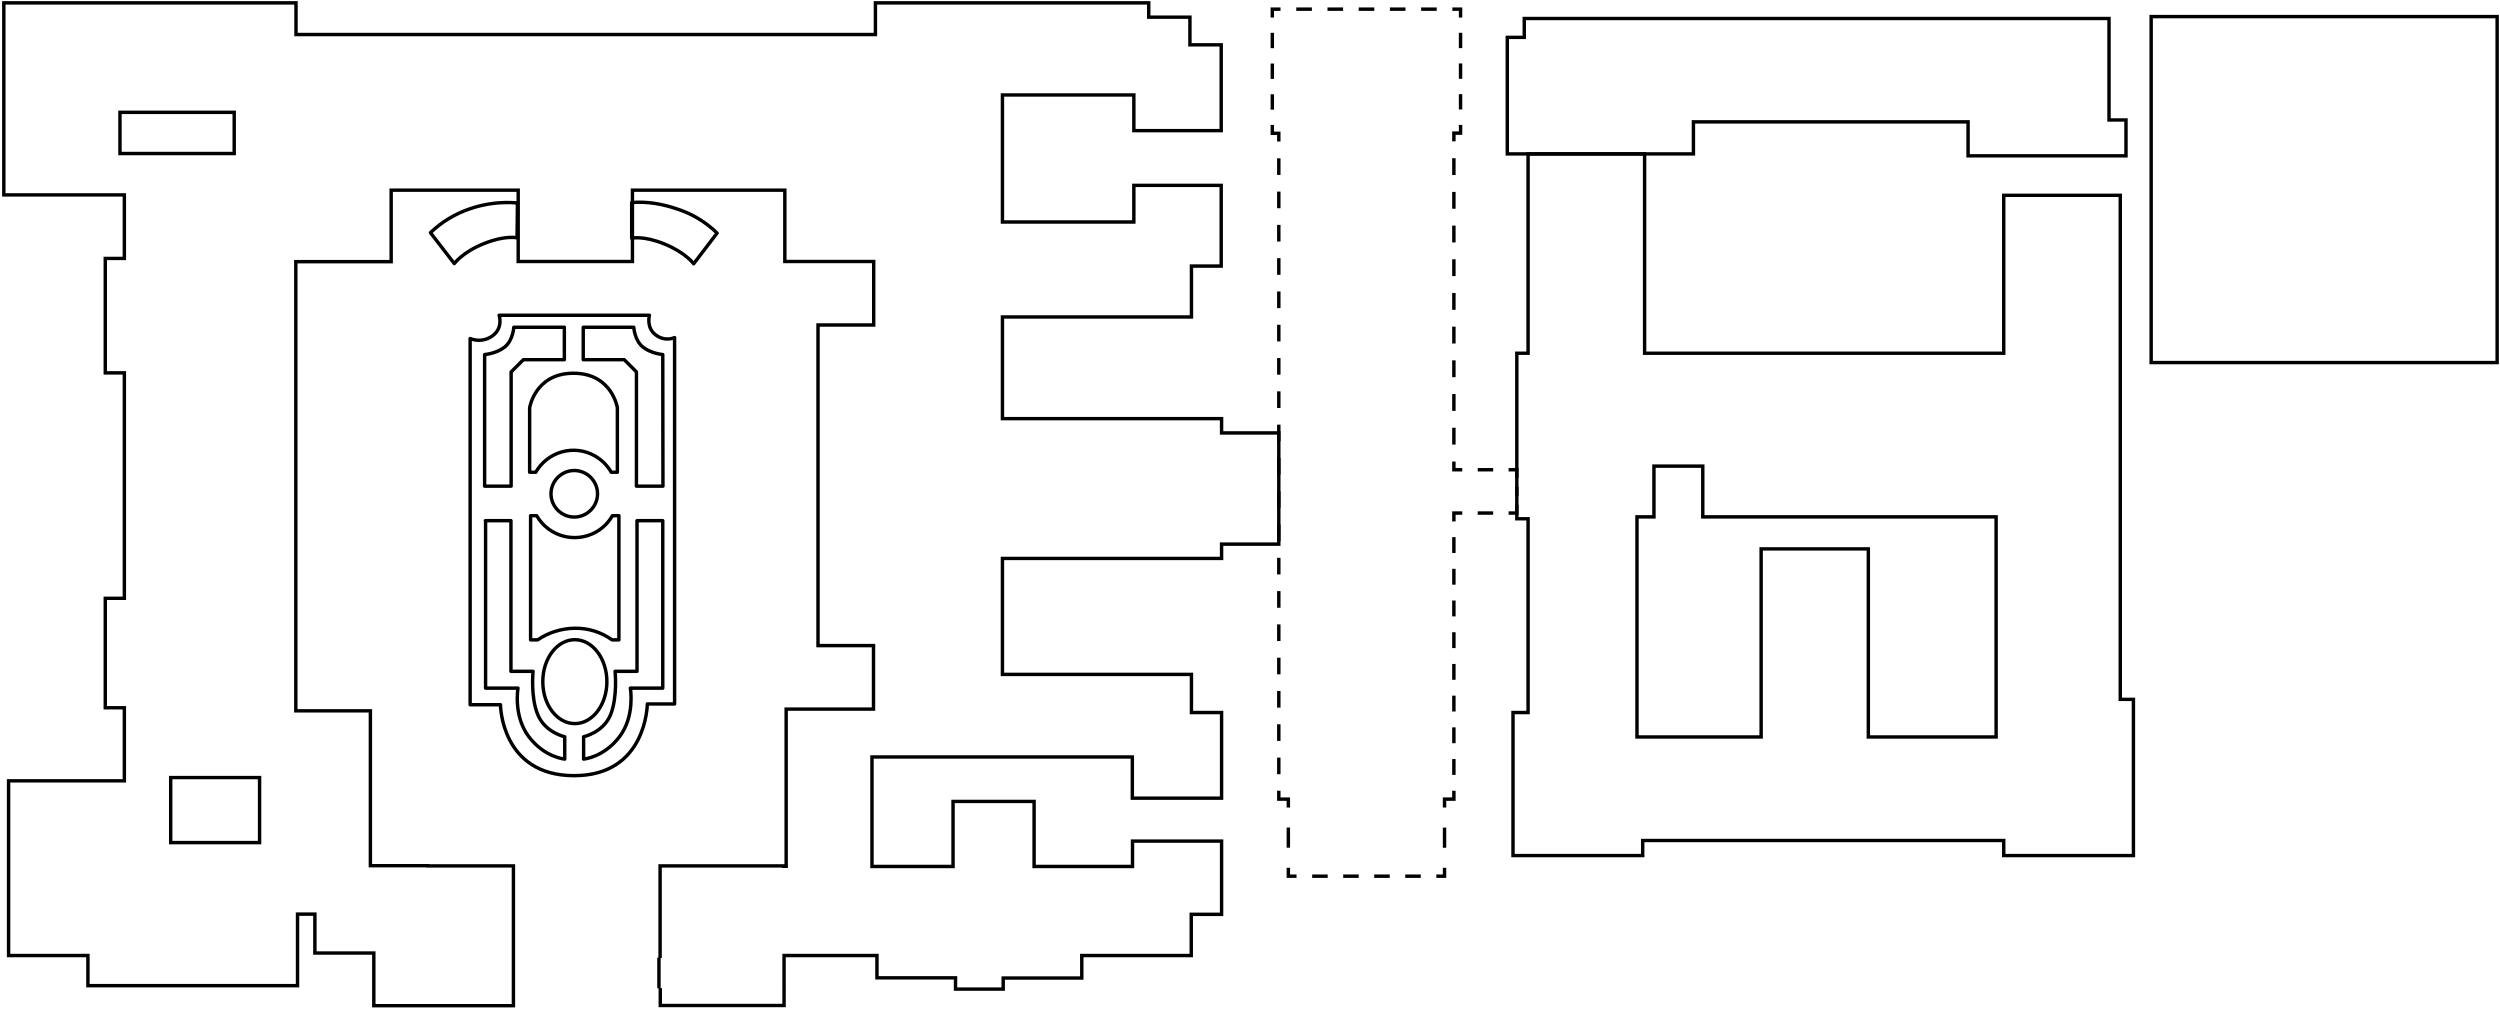 <?xml version="1.0" encoding="utf-8"?>
<!-- Generator: Adobe Illustrator 24.0.3, SVG Export Plug-In . SVG Version: 6.00 Build 0)  -->
<svg version="1.1" id="svg2" xmlns="http://www.w3.org/2000/svg" xmlns:xlink="http://www.w3.org/1999/xlink" x="0px" y="0px"
	 viewBox="0 0 1310.8 528.8" style="enable-background:new 0 0 1310.8 528.8;" xml:space="preserve">
<style type="text/css">
	.st0{fill:none;stroke:#000000;stroke-width:1.8;stroke-miterlimit:10;}
	.st1{fill:none;stroke:#000000;stroke-width:1.8;stroke-linejoin:round;}
	.st2{fill:none;stroke:#000000;stroke-width:1.8;stroke-linecap:round;stroke-linejoin:round;}
	.st3{fill:none;stroke:#000000;stroke-width:1.8;stroke-miterlimit:2.18;}
	.st4{fill:none;stroke:#000000;stroke-width:1.8;stroke-miterlimit:10;stroke-dasharray:8.057,8.057;}
	.st5{fill:none;stroke:#000000;stroke-width:1.8;stroke-miterlimit:10;stroke-dasharray:8.728,8.728;}
	.st6{fill:none;stroke:#000000;stroke-width:1.8;stroke-miterlimit:10;stroke-dasharray:10.567,10.567;}
	.st7{fill:none;stroke:#000000;stroke-width:1.8;stroke-miterlimit:10;stroke-dasharray:8.133,8.133;}
	.st8{fill:none;stroke:#000000;stroke-width:1.8;stroke-miterlimit:10;stroke-dasharray:8.312,8.312;}
	.st9{fill:none;stroke:#000000;stroke-width:1.8;stroke-miterlimit:10;stroke-dasharray:8.1,8.1;}
	.st10{fill:none;stroke:#000000;stroke-width:1.8;stroke-miterlimit:10;stroke-dasharray:4.667,4.667;}
	.st11{fill:none;stroke:#000000;stroke-width:1.8;stroke-miterlimit:10;stroke-dasharray:8.832,8.832;}
	.st12{fill:none;stroke:#000000;stroke-width:1.8;stroke-miterlimit:10;stroke-dasharray:8.043,8.043;}
	.st13{fill:none;stroke:#000000;stroke-width:1.8;stroke-miterlimit:10;stroke-dasharray:8.182,8.182;}
</style>
<title>hermitage-home</title>
<g id="layer2">
	<g id="g4695">
		<g id="g4652">
			<path id="rect3145" class="st0" d="M346.2,518.1v9.1h64.9V501h48.7v11.7H501v5.9h25v-5.8h41.2V501h57.4v-21.6h15.9V441h-46.7
				v13.3h-51.6v-34.1h-42.5v34.1h-42.5v-57.4h136.5v21.6h46.8v-44.9h-15.8v-20h-99.1v-60.8h114.9v-7.5h30V227h-30v-7.5H525.6v-53.3
				h99.1v-26.7h15.6V97.2h-45.8v19.2h-68.9V49.8h68.9v18.7h45.8v-45h-16.4V9h-21.6V1.5H459v16.6H155.2V1.5H2v100.7h63.2v33.3h-10v60
				h10v118.2h-10v57.4h10v38.3H4.5V501h41.6v15.8H156v-37.5h9.1v20.4H196v27.6h73.2v-9.1l0,0v-6.9l0,0v-9.1l0,0v-6.9l0,0v-9.2l0,0
				v-6.9l0,0V470l0,0v-6.9l0,0V454h-45v-0.1h-30v-81.2h-39.1V137.2h50V99.7h66.6v37.4h59.9V99.7h79.9v37.4h46.6v33.3h-29.2v168.1
				H458v33.3h-45.8v82.4H411V454h-64.9v9.2l0,0v6.9l0,0v9.2v6.9l0,0l0,0v9.2v6.9 M345.5,502.1v9.2v6.9 M62.9,58.9h59.9v21.6H62.9
				V58.9z M89.5,407.7h46.6v34.1H89.5V407.7L89.5,407.7z"/>
			<path id="path3364" class="st1" d="M225.7,122l12.5,16.2c0,0,4.3-6,15.6-10.5c11.2-4.5,17.3-3,17.3-3l0.2-18.3
				c-8.4-0.7-16.8,0.3-24.7,3C238.8,112,231.6,116.3,225.7,122z"/>
			<path id="path3364_1_" class="st1" d="M355.4,109.7c-7.8-2.7-15.9-4.2-24.2-3.5v18.7c0,0,6-1.5,17.1,3s15.4,10.4,15.4,10.4
				l12.3-16.1C370.1,116.5,363.1,112.2,355.4,109.7z"/>
			<path id="path4193" class="st1" d="M313.3,258.9c0,6.7-5.5,12.2-12.2,12.2s-12.2-5.5-12.2-12.2c0-6.7,5.5-12.2,12.2-12.2
				S313.3,252.2,313.3,258.9L313.3,258.9z"/>
			<path id="rect4195" class="st2" d="M277.7,213.8v33.8h3.2c6.3-10.9,20.2-14.8,31.1-8.5c3.5,2,6.5,5,8.5,8.5h3.2v-33.8
				c0,0-2.8-18.1-23-18.1S277.7,213.8,277.7,213.8L277.7,213.8z"/>
			<path id="rect4195-5" class="st2" d="M278.2,335.5v-65.1h3.2c6.3,10.9,20.2,14.7,31.2,8.5c3.5-2,6.5-5,8.5-8.5h3.4v65.1h-3.6
				c-5.7-4.1-12.5-6.2-19.5-6.1s-13.8,2.2-19.5,6.1H278.2z"/>
			<path id="path4260" class="st2" d="M254.5,273h13.4v79h11.6c0,0-1.4,13.5,2.5,22.8s14.1,11.5,14.1,11.5V398
				c0,0-10.5-0.8-18.8-11.7s-5.7-25.5-5.7-25.5h-17V273H254.5z"/>
			<path id="path4262" class="st2" d="M262.4,369.5h-15.9v-192c3.9,1.6,8.3,1.1,11.7-1.4c5.8-4.2,3.5-10.8,3.5-10.8h78.8
				c0,0-1.8,6.5,3.3,10.3c2.8,2.2,6.6,2.8,9.9,1.4v192.1h-14.3c0,0-0.2,37.7-38.5,37.6S262.4,369.5,262.4,369.5z"/>
			<path id="path4264" class="st2" d="M254.1,254.9H268V195l6.4-6.4h21.5v-17h-26.5c0,0-0.4,6.8-4.7,10.3s-10.6,4-10.6,4
				L254.1,254.9z"/>
			<path id="path4264-4" class="st2" d="M347.6,254.9h-13.9V195l-6.4-6.4h-21.5v-17h26.5c0,0,0.4,6.8,4.7,10.3s10.5,4,10.5,4
				L347.6,254.9L347.6,254.9z"/>
			<path id="path4260-3" class="st2" d="M347.5,273H334v79h-11.5c0,0,1.4,13.5-2.4,22.8S306,386.3,306,386.3V398
				c0,0,10.5-0.8,18.8-11.7s5.7-25.5,5.7-25.5h17V273z"/>
			<path id="path4302" class="st2" d="M318.2,357.4c0,12.1-7.5,22-16.8,22s-16.8-9.8-16.8-22s7.5-22,16.8-22
				S318.2,345.3,318.2,357.4z"/>
			<path id="path4308_1_" class="st3" d="M288.4,357.1"/>
			<path id="path4308-1_1_" class="st3" d="M314.6,357.1"/>
			<path id="path4308-1-2_3_" class="st3" d="M296.3,372.2"/>
			<path id="path4308-1-2_2_" class="st3" d="M302,375.7"/>
			<path id="path4308-1-2-3_1_" class="st3" d="M302.1,339"/>
			<g id="rect4364">
				<g>
					<polyline class="st0" points="671.4,4.8 667.1,4.8 667.1,9.2 					"/>
					<line class="st4" x1="667.1" y1="17.2" x2="667.1" y2="61.5"/>
					<polyline class="st0" points="667.1,65.5 667.1,69.9 670.5,69.9 670.5,74.2 					"/>
					<line class="st5" x1="670.5" y1="83" x2="670.5" y2="410.3"/>
					<polyline class="st0" points="670.5,414.6 670.5,419 675.5,419 675.5,423.4 					"/>
					<line class="st6" x1="675.5" y1="433.9" x2="675.5" y2="449.8"/>
					<polyline class="st0" points="675.5,455 675.5,459.4 679.8,459.4 					"/>
					<line class="st7" x1="688" y1="459.4" x2="749" y2="459.4"/>
					<polyline class="st0" points="753.1,459.4 757.4,459.4 757.4,455 					"/>
					<line class="st6" x1="757.4" y1="444.5" x2="757.4" y2="428.6"/>
					<polyline class="st0" points="757.4,423.4 757.4,419 762.3,419 762.3,414.6 					"/>
					<line class="st8" x1="762.3" y1="406.3" x2="762.3" y2="277.5"/>
					<polyline class="st0" points="762.3,273.4 762.3,269 766.7,269 					"/>
					<line class="st9" x1="774.8" y1="269" x2="786.9" y2="269"/>
					<polyline class="st0" points="791,269 795.3,269 795.3,264.6 					"/>
					<line class="st10" x1="795.3" y1="260" x2="795.3" y2="253"/>
					<polyline class="st0" points="795.3,250.6 795.3,246.3 791,246.3 					"/>
					<line class="st9" x1="782.9" y1="246.3" x2="770.7" y2="246.3"/>
					<polyline class="st0" points="766.7,246.3 762.3,246.3 762.3,242 					"/>
					<line class="st11" x1="762.3" y1="233.1" x2="762.3" y2="78.6"/>
					<polyline class="st0" points="762.3,74.1 762.3,69.8 765.8,69.8 765.8,65.5 					"/>
					<line class="st12" x1="765.8" y1="57.4" x2="765.8" y2="13.2"/>
					<polyline class="st0" points="765.8,9.2 765.8,4.8 761.5,4.8 					"/>
					<line class="st13" x1="753.3" y1="4.8" x2="675.5" y2="4.8"/>
				</g>
			</g>
			<path id="rect4376" class="st0" d="M801.2,80.7v104.5h-5.9V272h5.9v101.6h-7.9v75h68v-7.9h189.3v7.9h68v-81.9h-6.9V102.4h-61.1
				v82.8H862.3V80.7H801.2z M867.2,244.4h25.6V271h153.8v115.4h-67v-98.6h-56.2v98.6h-65.1V271h8.9V244.4z"/>
			<path id="rect4397" class="st0" d="M799.2,9.7v9.9h-8.9v61.1h97.6V63.9h144v17.8h82.8V62.9h-8.9V9.7H799.2z"/>
			<rect id="rect4404" x="1127.9" y="8.7" class="st0" width="181.4" height="181.4"/>
		</g>
	</g>
</g>
</svg>
